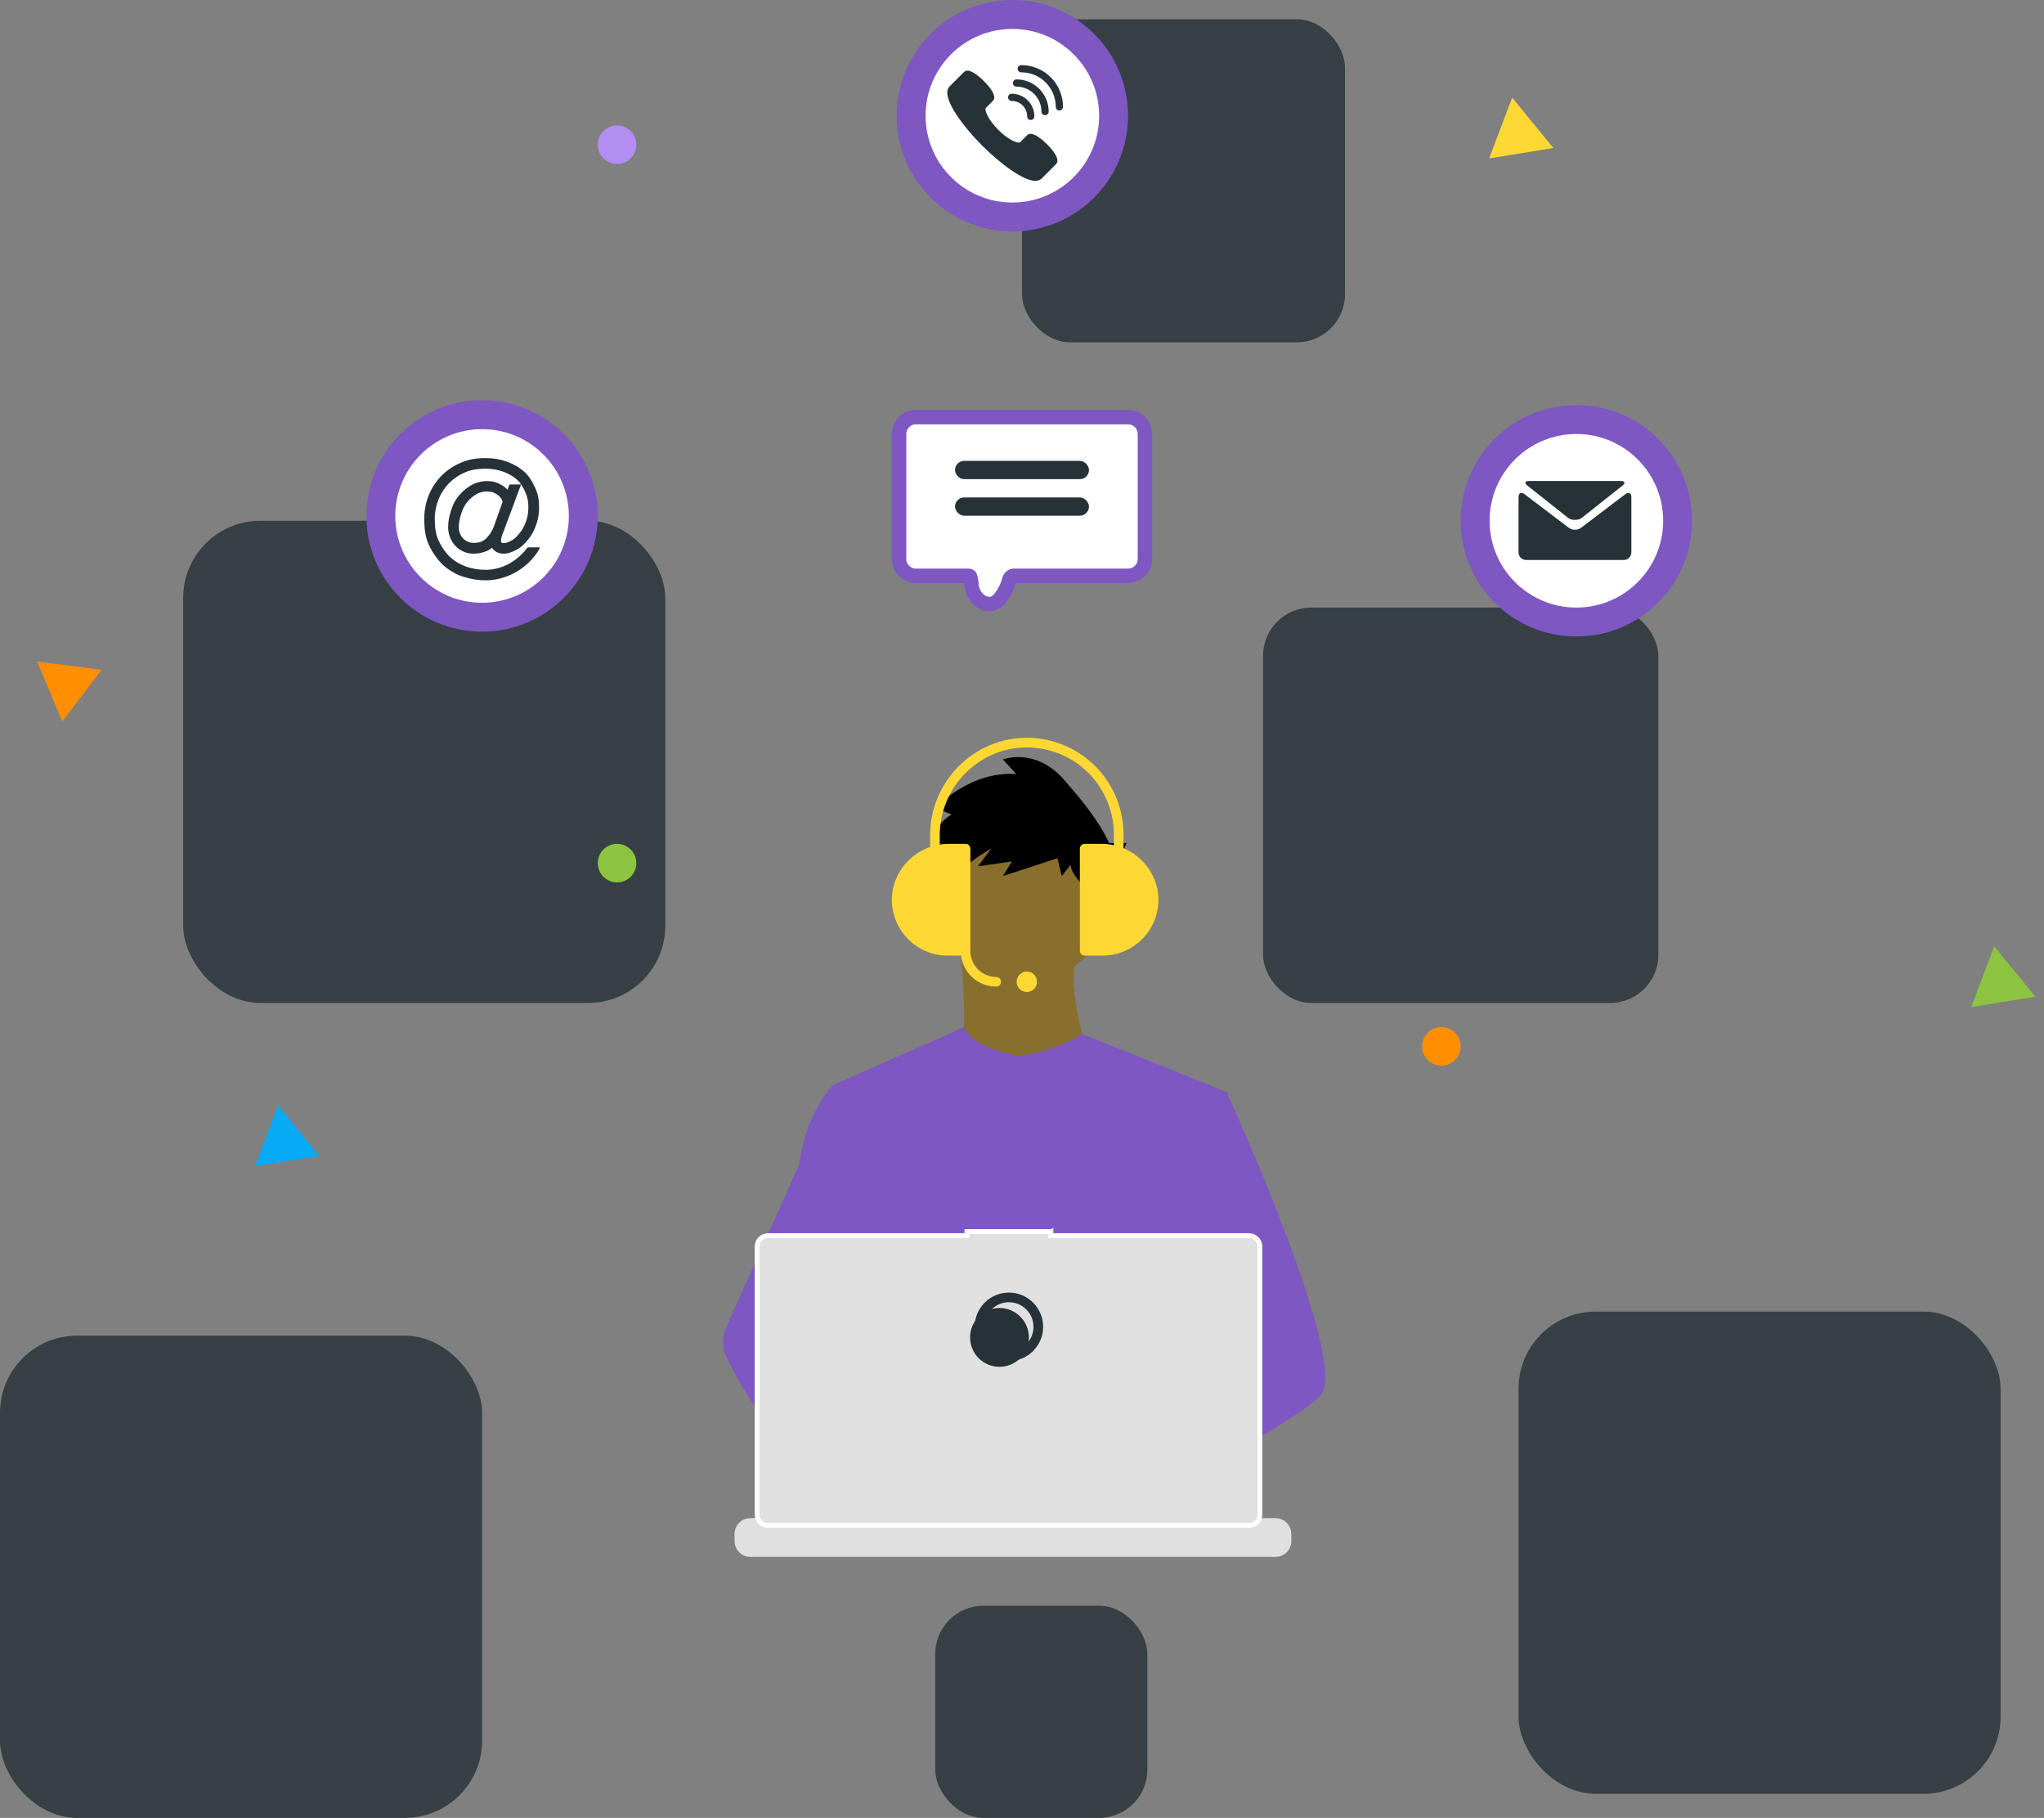 <svg xmlns="http://www.w3.org/2000/svg" width="424" height="377" fill="none" viewBox="0 0 424 377">
    <rect x="0" y="0" width="424" height="377" fill="#808080" stroke="none"/>
    <rect width="100" height="100" x="38" y="108" fill="#364045" rx="16"/>
    <path fill="#FF8F00" d="M7.711 137.194l13.372 1.703-8.16 10.729-5.212-12.432z"/>
    <path fill="#06AAF5" d="M57.681 229.25l8.528 10.44-13.304 2.165 4.776-12.605z"/>
    <path fill="#FFF9C4" d="M215.681 91.25l8.528 10.44-13.304 2.165 4.776-12.605z"/>
    <path fill="#8CC440" d="M413.681 196.25l8.528 10.44-13.304 2.165 4.776-12.605z"/>
    <path fill="#FDD835" d="M313.681 20.25l8.528 10.44-13.304 2.165 4.776-12.605z"/>
    <circle cx="128" cy="179" r="4" fill="#8CC440"/>
    <circle cx="299" cy="217" r="4" fill="#FF8F00"/>
    <circle cx="128" cy="30" r="4" fill="#B28DF2"/>
    <rect width="67" height="67" x="212" y="4" fill="#364045" rx="10"/>
    <rect width="82" height="82" x="262" y="126" fill="#364045" rx="10"/>
    <rect width="100" height="100" y="277" fill="#364045" rx="16"/>
    <rect width="100" height="100" x="315" y="272" fill="#364045" rx="16"/>
    <rect width="44" height="44" x="194" y="333" fill="#364045" rx="10"/>
    <path fill="#886F2E" fill-rule="evenodd" d="M222.786 200.453c4.522-3.258 7.466-8.568 7.466-14.566 0-9.909-8.033-17.941-17.941-17.941s-17.94 8.032-17.94 17.941c0 4.788 1.876 9.139 4.934 12.356.71 7.031 1.814 22.745-2.204 24.954-5.2 2.86 30.941 3.12 30.941 3.12s-6.259-17.161-5.256-25.864z" clip-rule="evenodd"/>
    <path fill="#7E57C2" d="M254.433 226.446l-3.006 13.687-6.355 28.956-.19 1.586-2.194 18.358-1.459 12.196-.978 8.192c-5.948 3.057-10.259 5.167-10.259 5.167s-.37-1.859-.968-4.237c-4.174 1.251-11.898 3.327-18.444 3.742 2.384 2.657 3.479 5.153 1.993 6.995-4.484 5.552-22.996-6.08-29.471-10.418-.15 1.039-.208 2.089-.171 3.138l-4.954-3.811.49-8.768.827-14.836 1.039-18.605c-.327-.796-.602-1.614-.822-2.446-1.517-5.397-3.359-16.173-4.772-25.209-1.137-7.273-1.991-13.418-2.171-14.726l-.037-.259 27.429-12.12c1.95 4.521 11.052 5.88 11.052 5.88 7.541-.52 13.452-4.497 13.452-4.497l29.969 12.035z"/>
    <path fill="#FFB8B8" d="M232.072 309.389s-1.161.398-3.05.962c-4.174 1.251-11.898 3.327-18.443 3.742-5.636.361-10.398-.507-11.269-4.184-.374-1.581.156-2.881 1.31-3.95 3.445-3.193 12.442-4.337 19.578-4.73 2.015-.11 3.879-.161 5.431-.181 2.635-.034 4.362.02 4.362.02l.041.161 2.04 8.16z"/>
    <path fill="#000" d="M197.386 168.917l-3.355-1.343s7.014-7.722 16.772-7.05l-2.744-3.022s6.709-2.686 12.808 4.365c3.206 3.706 6.915 8.062 9.227 12.97h3.593l-1.5 3.301 5.248 3.301-5.386-.593c.321 1.808.37 3.654.146 5.476-.231 1.823-1.161 3.485-2.594 4.635 0 0-4.16-8.611-4.16-9.954v3.357s-3.355-3.021-3.355-5.036l-1.829 2.35-.915-3.693-11.283 3.693 1.83-3.021-7.014 1.007 2.744-3.693s-7.928 4.365-8.233 8.058c-.305 3.693-2.626 7.192-2.626 7.192s-6.217-17.264 2.626-22.3z"/>
    <path fill="#7E57C2" d="M273.932 289.367c-1.828 1.981-6.356 4.965-11.845 8.195-2.042 1.2-4.216 2.437-6.433 3.667-5.292 2.935-10.832 5.843-15.404 8.192-5.948 3.057-10.259 5.167-10.259 5.167s-.371-1.859-.968-4.237c-.801-3.184-2.006-7.3-3.262-9.122-.044-.064-.088-.122-.132-.181-.366-.48-.734-.761-1.098-.761l18.156-11.254 7.846-4.865-5.653-13.494-7.089-16.926 4.279-13.616 4.301-13.686h8.061s2.669 5.826 6.082 13.95c.51 1.215 1.037 2.481 1.573 3.789 7.022 17.077 15.775 40.925 11.845 45.182z"/>
    <path fill="#FFB8B8" d="M212.572 321.087c-4.484 5.553-22.996-6.079-29.471-10.417-1.41-.944-2.249-1.542-2.249-1.542l5.923-7.899 1.876-2.501s1.679.891 4.16 2.34l.273.161c2.14 1.256 4.826 2.898 7.536 4.73 3.74 2.53 7.522 5.416 9.959 8.134 2.383 2.657 3.479 5.152 1.993 6.994z"/>
    <path fill="#7E57C2" d="M192.812 301.068c-.662-.003-1.323.051-1.976.161-5.609.963-7.263 6.04-7.734 9.441-.151 1.039-.208 2.089-.171 3.137l-4.955-3.81-1.805-1.388c-4.345-1.515-8.217-4.206-11.574-7.38-2.912-2.803-5.524-5.901-7.795-9.244-2.261-3.296-4.276-6.753-6.03-10.344-.49-1.002-.753-2.1-.771-3.215-.018-1.115.209-2.221.666-3.238l6.135-13.674 8.969-19.986c.065-.476.138-.941.217-1.396 1.778-10.197 6.543-14.725 6.543-14.725h3.64l2.435 14.725 3.025 18.295-2.12 6.914-4.899 15.968 4.682 5.084 13.518 14.675z"/>
    <path fill="#E0E0E0" d="M267.871 318.111v1.481c0 .406-.075.809-.222 1.188-.066.169-.145.332-.237.488-.291.488-.703.892-1.197 1.173-.494.28-1.053.428-1.621.427H155.651c-.568.001-1.126-.147-1.62-.427-.494-.281-.907-.685-1.197-1.173-.092-.156-.171-.319-.237-.488-.148-.379-.223-.782-.222-1.188v-1.481c0-.43.085-.856.249-1.254.165-.397.406-.759.71-1.063.305-.304.666-.546 1.063-.71.398-.165.824-.25 1.254-.249h6.28v-.691c0-.018.004-.036.01-.052.007-.017.017-.032.03-.044.013-.013.028-.023.044-.03.017-.007.035-.01.053-.01h3.276c.018 0 .036.003.053.01.016.007.031.017.044.03.013.012.023.027.029.044.007.016.011.034.011.052v.691h2.047v-.691c0-.018.003-.036.01-.052.007-.017.017-.032.03-.044.012-.013.027-.023.044-.03.017-.007.034-.01.052-.01h3.277c.018 0 .035.003.052.01.017.007.032.017.044.03.013.012.023.027.03.044.007.016.01.034.01.052v.691h2.05v-.691c0-.018.003-.036.01-.052.007-.017.017-.032.03-.044.012-.013.027-.023.044-.03.017-.007.034-.01.052-.01h3.277c.018 0 .035.003.052.01.017.007.032.017.044.03.013.012.023.027.03.044.007.016.01.034.01.052v.691h2.047v-.691c0-.018.004-.036.011-.052.006-.017.016-.032.029-.044.013-.013.028-.023.045-.03.016-.007.034-.01.052-.01h3.276c.018 0 .036.003.053.01.016.007.031.017.044.03.013.012.023.027.03.044.006.016.01.034.01.052v.691h2.047v-.691c0-.018.003-.036.01-.052.007-.017.017-.032.03-.044.012-.013.028-.023.044-.03.017-.007.034-.01.052-.01h3.277c.018 0 .036.003.052.01.017.007.032.017.045.03.012.012.022.027.029.044.007.016.011.034.011.052v.691h2.049v-.691c0-.018.003-.036.01-.052.007-.017.017-.032.03-.044.012-.013.028-.023.044-.03.017-.007.034-.01.052-.01h3.277c.018 0 .036.003.052.01.017.007.032.017.045.03.012.012.022.027.029.044.007.016.011.034.011.052v.691h2.046v-.691c0-.018.004-.036.011-.052.007-.017.017-.032.029-.044.013-.013.028-.023.045-.03.016-.007.034-.01.052-.01h25.665c.018 0 .036.003.052.01.017.007.032.017.045.03.012.012.023.027.029.044.007.016.011.034.011.052v.691h2.049v-.691c0-.018.004-.036.01-.052.007-.017.017-.032.03-.044.013-.013.028-.023.044-.03.017-.007.035-.01.053-.01h3.276c.036 0 .071.014.096.04.026.026.04.06.041.096v.691h2.047v-.691c0-.018.003-.036.01-.052.007-.017.017-.032.03-.044.012-.013.027-.023.044-.03.016-.007.034-.01.052-.01h3.277c.018 0 .035.003.052.01.017.007.032.017.044.03.013.012.023.027.03.044.007.016.01.034.01.052v.691h2.047v-.691c0-.018.004-.036.01-.052.007-.017.017-.032.03-.044.013-.013.028-.023.044-.03.017-.007.035-.01.053-.01h3.276c.018 0 .036.003.053.01.016.007.031.017.044.03.013.012.023.027.03.044.006.016.01.034.01.052v.691h2.049v-.691c0-.018.004-.036.01-.052.007-.017.017-.032.03-.044.013-.013.028-.023.044-.03.017-.007.035-.01.053-.01h3.276c.036 0 .07.015.095.04.026.026.04.06.039.096v.691h2.05v-.691c0-.018.003-.036.01-.052.007-.017.017-.032.03-.044.012-.013.027-.023.044-.03.017-.007.034-.01.052-.01h3.277c.018 0 .036.003.052.01.017.007.032.017.044.03.013.012.023.027.03.044.007.016.01.034.01.052v.691h2.047v-.691c0-.018.004-.036.011-.052.006-.017.017-.032.029-.044.013-.013.028-.023.045-.03.016-.007.034-.01.052-.01h3.276c.018 0 .036.003.053.01.016.007.031.017.044.03.013.012.023.027.03.044.006.016.01.034.01.052v.691h9.556c.43-.001.856.084 1.254.249.398.164.759.406 1.063.71.304.304.546.666.71 1.063.165.398.25.824.25 1.254z"/>
    <path fill="#E0E0E0" stroke="#fff" d="M217.991 255.746v.5h41.107c.295 0 .587.058.859.171.273.113.521.279.729.487.209.209.374.457.487.729.113.273.171.565.171.86v55.603c0 .595-.236 1.167-.658 1.588-.421.422-.993.658-1.588.658h-99.793c-.596 0-1.167-.236-1.588-.658-.422-.421-.658-.993-.658-1.588v-55.603c0-.295.058-.587.171-.86.112-.272.278-.52.487-.729.208-.208.456-.374.729-.487.272-.113.564-.171.859-.171h41.274v-.837h17.412v.337z"/>
    <path stroke="#263238" stroke-miterlimit="10" stroke-width="2" d="M209.283 281.258c3.368 0 6.099-2.731 6.099-6.099 0-3.369-2.731-6.099-6.099-6.099-3.369 0-6.099 2.73-6.099 6.099 0 3.368 2.73 6.099 6.099 6.099z"/>
    <path fill="#263238" d="M207.33 283.453c3.368 0 6.099-2.73 6.099-6.099 0-3.368-2.731-6.099-6.099-6.099-3.369 0-6.1 2.731-6.1 6.099 0 3.369 2.731 6.099 6.1 6.099z"/>
    <path fill="#FDD835" fill-rule="evenodd" d="M196.979 175.001c-2.721-.042-5.373.853-7.511 2.537-2.141 1.685-3.634 4.057-4.23 6.715l-.004.018c-.344 1.684-.308 3.423.103 5.092.411 1.668 1.189 3.224 2.276 4.555 1.087 1.331 2.456 2.404 4.009 3.14 1.552.737 3.249 1.119 4.968 1.118h3.705c.552 0 1-.447 1-1v-21.175c0-.552-.448-1-1-1h-3.316zM228.318 175.001c2.721-.042 5.373.853 7.511 2.537 2.141 1.685 3.634 4.057 4.23 6.715l.004.018c.343 1.684.308 3.423-.103 5.092-.411 1.668-1.189 3.224-2.276 4.555-1.087 1.331-2.456 2.404-4.009 3.14-1.552.737-3.249 1.119-4.968 1.118h-3.705c-.553 0-1-.447-1-1v-21.175c0-.552.447-1 1-1h3.316z" clip-rule="evenodd"/>
    <path fill="#FDD835" fill-rule="evenodd" d="M208.813 155.493c-4.014.999-7.57 3.329-10.089 6.61-2.52 3.281-3.852 7.321-3.78 11.458v2.516c0 .552-.447 1-1 1-.552 0-1-.448-1-1v-2.49c-.078-4.586 1.4-9.064 4.194-12.702 2.795-3.641 6.742-6.227 11.197-7.334l.009-.003c2.954-.705 6.029-.73 8.994-.074 2.965.657 5.743 1.978 8.123 3.865 2.38 1.886 4.3 4.288 5.616 7.025 1.316 2.736 1.994 5.736 1.982 8.772v2.941c0 .552-.448 1-1 1s-1-.448-1-1v-2.947c.011-2.734-.599-5.435-1.784-7.899-1.185-2.464-2.914-4.627-5.057-6.325-2.142-1.698-4.643-2.888-7.312-3.479-2.668-.591-5.435-.568-8.093.066zM200.297 196.252c.552 0 1 .447 1 1 0 1.419.564 2.781 1.568 3.784 1.003 1.004 2.365 1.568 3.784 1.568.553 0 1 .448 1 1s-.447 1-1 1c-1.95 0-3.82-.774-5.199-2.153-1.378-1.379-2.153-3.249-2.153-5.199 0-.553.448-1 1-1z" clip-rule="evenodd"/>
    <path fill="#FDD835" d="M213 205.722c1.17 0 2.118-.948 2.118-2.118 0-1.169-.948-2.117-2.118-2.117-1.169 0-2.117.948-2.117 2.117 0 1.17.948 2.118 2.117 2.118z"/>
    <circle cx="210" cy="24" r="24" fill="#7E57C2"/>
    <circle cx="210" cy="24" r="18" fill="#fff"/>
    <path fill="#263238" d="M213.808 27.754c-.371 0-.606.158-.739.29l-1.483 1.485c-.012.012-.076.043-.222.043-.818 0-2.553-.909-4.29-2.647-2.334-2.333-2.849-4.266-2.604-4.51l1.485-1.485c.979-.978-.753-3.002-1.872-4.121-.508-.508-2.252-2.164-3.383-2.164-.37 0-.605.159-.738.292l-2.969 2.969c-.891.89-.573 2.62.945 5.14 1.311 2.176 3.384 4.725 5.837 7.179 3.623 3.622 8.423 7.278 10.981 7.278.695 0 1.112-.27 1.338-.496l2.969-2.97c.979-.977-.753-3-1.872-4.12-.508-.508-2.251-2.163-3.383-2.163zM217.967 16.034c-1.633-1.634-3.807-2.534-6.121-2.534h-.002c-.414 0-.75.336-.75.75s.336.75.75.75h.002c1.913 0 3.71.743 5.06 2.094 1.351 1.351 2.094 3.148 2.094 5.062 0 .415.336.75.75.75s.75-.335.75-.75c.001-2.314-.899-4.488-2.533-6.122z"/>
    <path fill="#263238" d="M210.856 17.966h.002c1.384 0 2.684.539 3.662 1.515.977.978 1.515 2.279 1.515 3.665 0 .414.336.75.75.75s.75-.336.75-.75c.001-1.787-.693-3.464-1.954-4.725-1.261-1.26-2.938-1.955-4.723-1.955h-.002c-.415 0-.751.336-.751.75 0 .415.336.75.751.75zM209.863 20.933h.002c.856 0 1.661.333 2.264.936.605.605.937 1.41.937 2.266 0 .414.336.75.75.75s.75-.336.75-.75c.001-1.257-.488-2.438-1.376-3.326-.887-.888-2.068-1.376-3.325-1.376h-.002c-.414 0-.75.336-.75.75s.336.75.75.75z"/>
    <circle cx="100" cy="107" r="24" fill="#7E57C2"/>
    <circle cx="100" cy="107" r="18" fill="#fff"/>
    <path fill="#263238" d="M107.888 115.252c-.639.593-1.341 1.104-2.098 1.541-.766.438-1.577.775-2.425 1.012-.848.238-1.742.365-2.663.365-1.395 0-2.754-.228-4.03-.675-1.25-.437-2.362-1.103-3.292-1.969-.93-.848-1.906-2.271-2.48-3.611-.502-1.167-.712-2.426-.712-4.368 0-1.377.32-2.9.867-4.194.529-1.241 1.267-2.335 2.188-3.247.912-.902 2.025-1.641 3.31-2.188 1.15-.483 2.508-.72 4.158-.72 1.304 0 2.553.21 3.693.62 1.113.4 2.088.975 2.9 1.714.748.684 1.213 1.514 1.705 2.635.429.958.593 1.806.593 3.128 0 1.076-.192 2.106-.566 3.045-.373.921-.656 1.487-1.221 2.189-.593.711-.921 1.103-1.551 1.468-.729.429-1.285.629-1.732.629-.356 0-.465-.082-.474-.091-.055-.046-.101-.109-.128-.264-.027-.21 0-.493.082-.812.091-.365.228-.711.429-1.195l3.647-9.793h-2.398l-.419 1.113c-.329-.383-.721-.712-1.159-.967-1.039-.602-1.914-.848-3.027-.848-1.295 0-2.507.337-3.584 1.003-1.048.647-1.95 1.486-2.671 2.489-.712.985-.894 1.514-1.222 2.49l-.055.164c-.392 1.167-.593 2.316-.593 3.419 0 .739.137 1.459.402 2.125.264.675.629 1.258 1.085 1.732.447.493 1.003.885 1.66 1.186.638.292 1.34.447 2.097.447.839 0 1.605-.137 2.498-.447.493-.173.93-.42 1.35-.775.091.155.209.292.346.419.529.529 1.231.803 2.07.803.839 0 1.742-.283 2.827-.894.966-.547 1.532-1.176 2.225-2.006.784-.939 1.176-1.742 1.596-2.809.474-1.176.711-2.462.711-3.811 0-1.696-.228-2.854-.812-4.131-.62-1.35-1.249-2.434-2.279-3.346-1.022-.912-2.244-1.614-3.63-2.107-1.367-.483-2.835-.72-4.377-.72-1.878 0-3.483.283-4.896.857-1.532.62-2.89 1.496-4.04 2.59-1.149 1.112-2.07 2.444-2.726 3.939-.684 1.55-1.067 3.429-1.067 5.17 0 2.344.292 3.985.976 5.48.757 1.642 1.987 3.329 3.127 4.314 1.195 1.039 2.563 1.805 4.067 2.279 1.486.474 3.028.721 4.559.721 1.049 0 2.125-.146 3.201-.429 1.085-.301 2.097-.711 3.009-1.231.93-.52 1.824-1.167 2.645-1.933.82-.766 1.75-1.961 2.079-2.544.173-.319.282-.556.337-.702h-2.517c-.483.592-1.003 1.185-1.595 1.741zm-6.402-4.331c-.41.52-.674.83-.994 1.039-.355.247-.638.402-1.003.484h-.009c-.365.091-.757.146-1.158.146-.465 0-.884-.082-1.258-.247-.383-.164-.702-.383-.985-.683-.273-.292-.501-.639-.666-1.04-.155-.401-.237-.848-.237-1.322 0-.821.155-1.714.465-2.645.037-.109.073-.227.1-.31.247-.756.374-.993.83-1.75.42-.693 1.076-1.332 1.988-1.943.72-.483 1.523-.729 2.398-.729.356 0 .73.046 1.122.128.283.063.429.146.711.31l.019.009c.036.018.072.036.118.064l.027.018c.32.182.602.419.848.711.192.228.347.52.465.885l-1.832 5.152c-.283.693-.602 1.276-.949 1.723z"/>
    <circle cx="327" cy="108" r="24" fill="#7E57C2"/>
    <circle cx="327" cy="108" r="18" fill="#fff"/>
    <path fill="#263238" d="M316.85 100.718l8.429 6.677c.382.303.909.437 1.42.412.512.024 1.039-.109 1.421-.412l8.429-6.677c.673-.532.521-.967-.336-.967h-19.026c-.858 0-1.01.435-.337.967z"/>
    <path fill="#263238" d="M337.157 102.48l-9.211 6.993c-.345.259-.796.385-1.246.38-.45.005-.901-.122-1.246-.38l-9.211-6.993c-.684-.518-1.243-.24-1.243.617v11.475c0 .857.702 1.559 1.56 1.559h20.28c.858 0 1.56-.703 1.56-1.559v-11.475c.001-.857-.558-1.135-1.243-.617z"/>
    <path fill="#fff" stroke="#7E57C2" stroke-width="3" d="M234 86.5c1.933 0 3.5 1.567 3.5 3.5v25.917c0 1.933-1.567 3.5-3.5 3.5h-23.789c-.249 0-.7.26-.865.865-.315 1.153-.913 2.613-2.058 3.964-.534.631-1.257 1.012-2.071 1.028-.766.015-1.431-.294-1.927-.67-.968-.733-1.676-1.998-1.759-3.325-.036-.567-.138-1.159-.336-1.757-.001-.004-.005-.02-.044-.045-.046-.03-.127-.06-.232-.06H190c-1.933 0-3.5-1.567-3.5-3.5V90c0-1.933 1.567-3.5 3.5-3.5h44z"/>
    <rect width="27.79" height="3.789" x="198.105" y="95.579" fill="#263238" rx="1.895"/>
    <rect width="27.79" height="3.789" x="198.105" y="103.158" fill="#263238" rx="1.895"/>
</svg>
